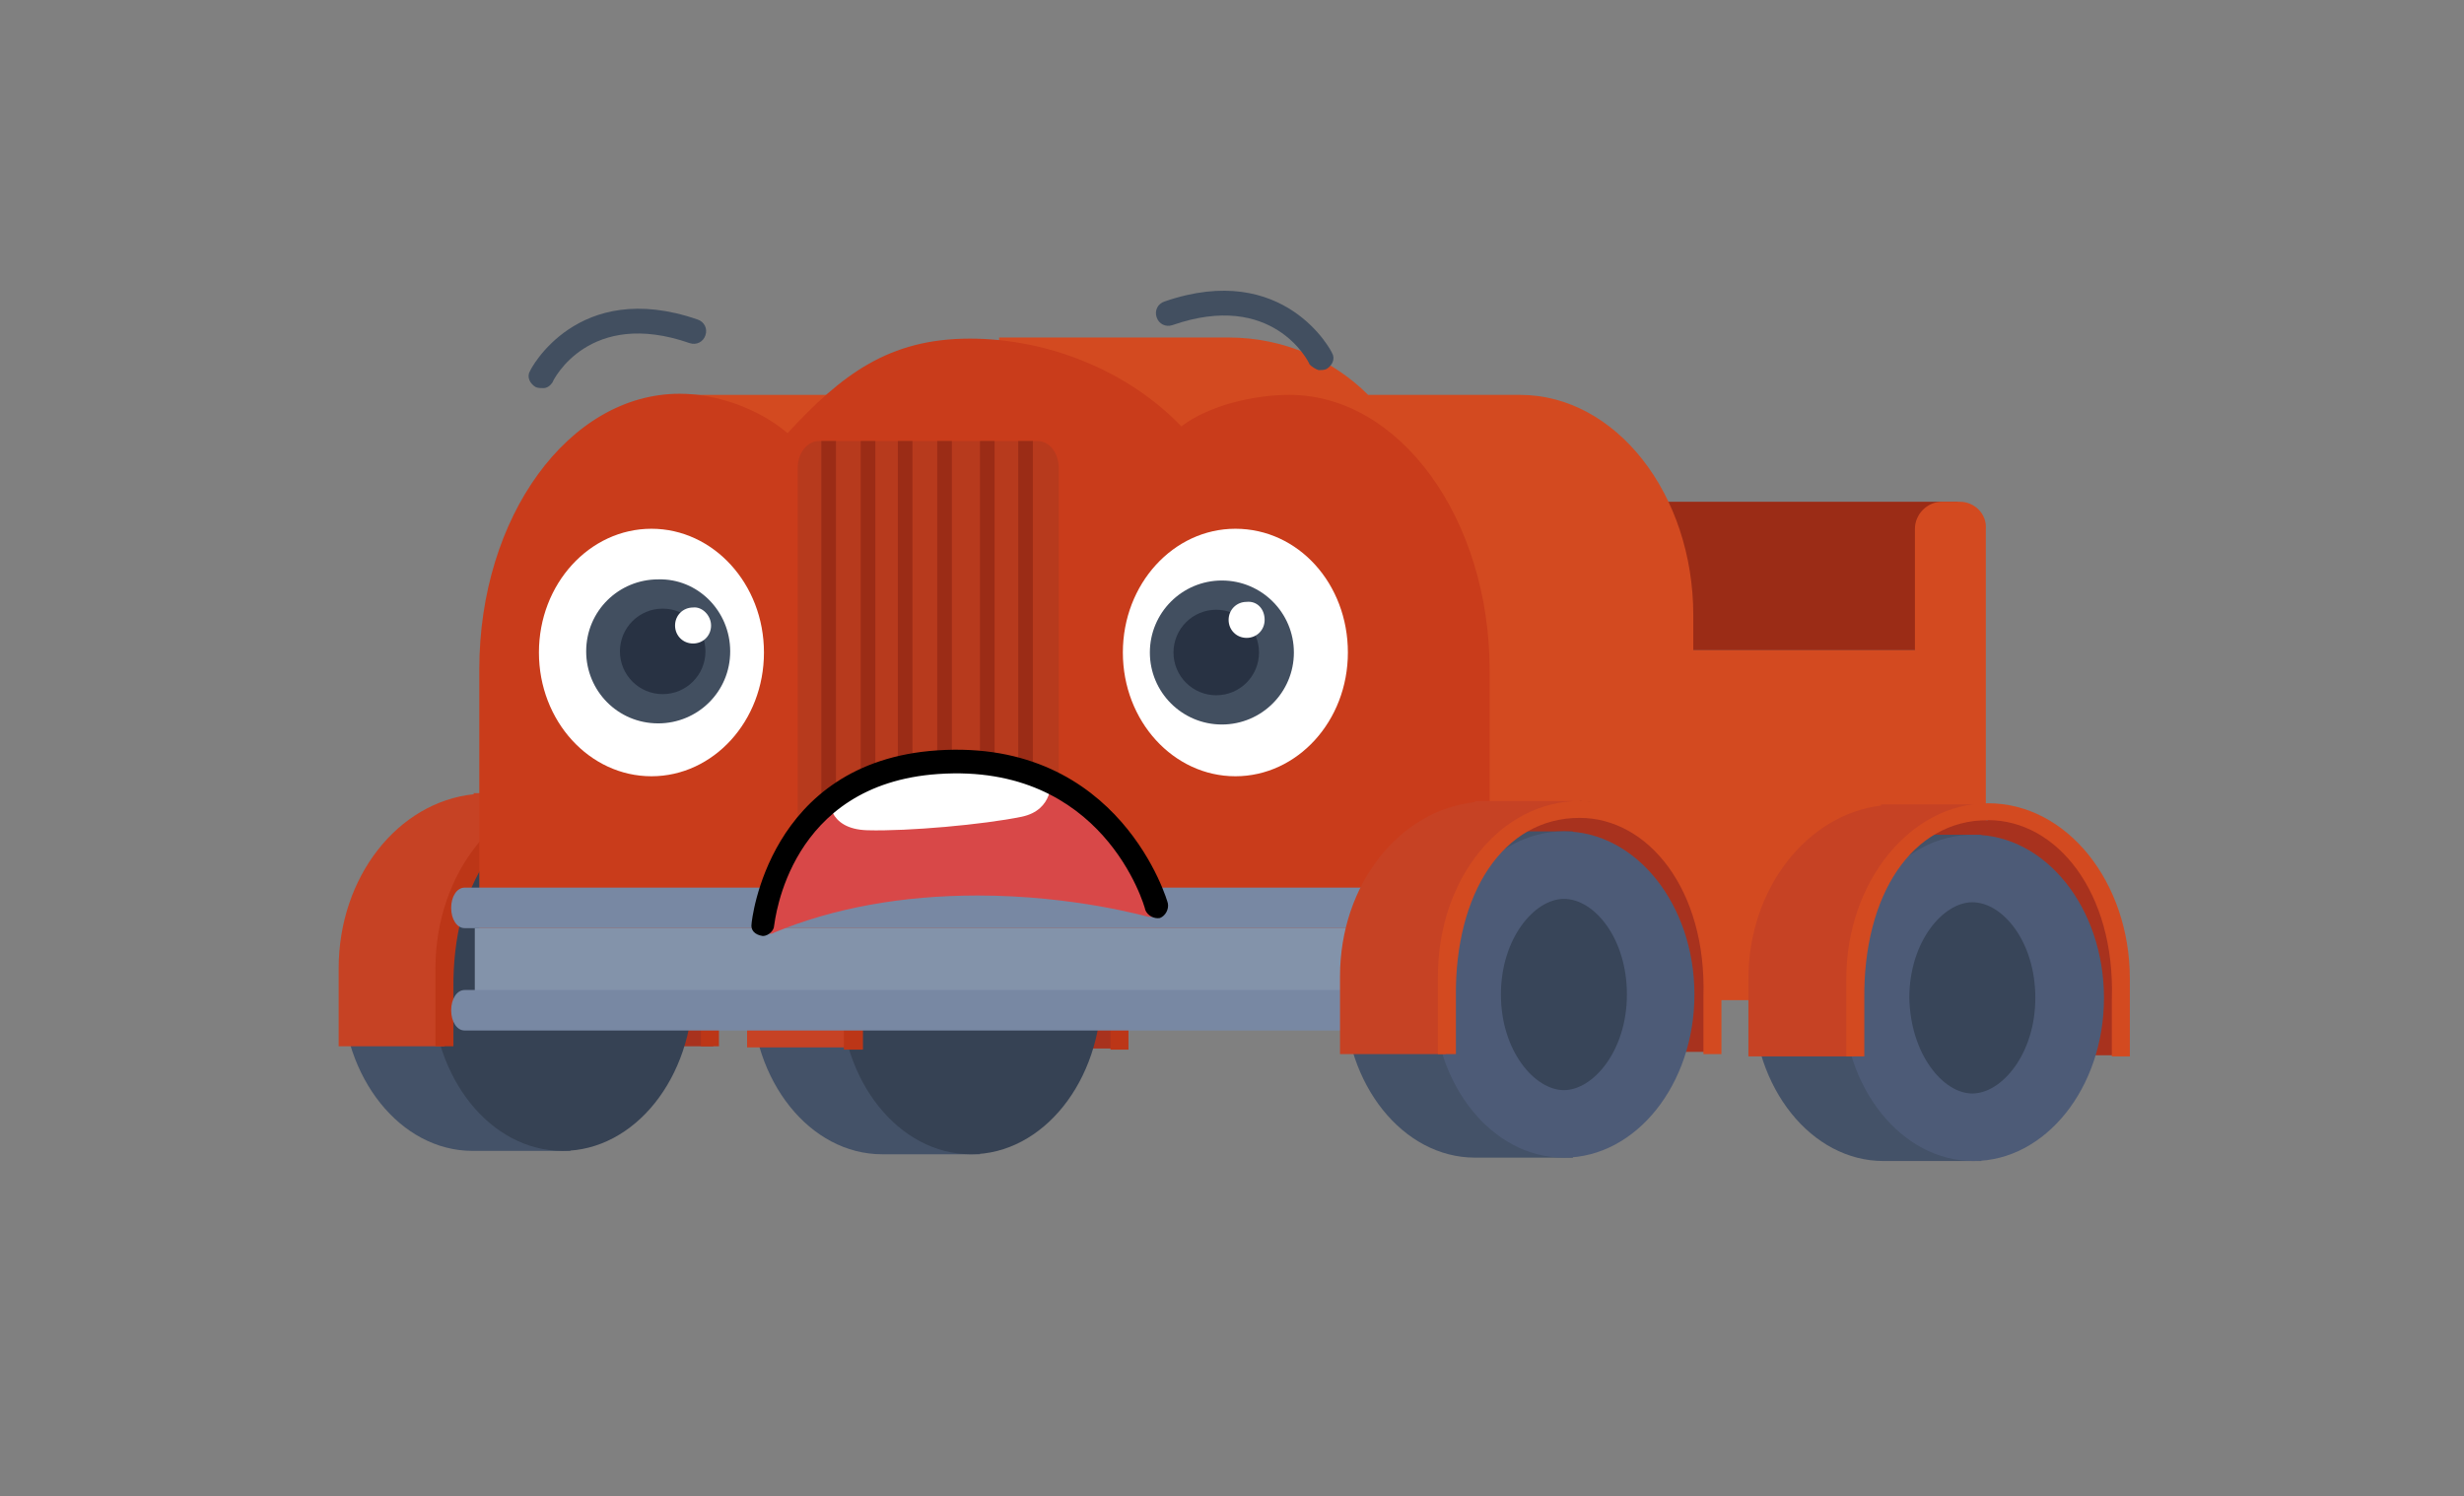 <?xml version="1.0" encoding="utf-8"?>
<!-- Generator: Adobe Illustrator 23.0.2, SVG Export Plug-In . SVG Version: 6.00 Build 0)  -->
<svg version="1.1" id="Layer_1" xmlns="http://www.w3.org/2000/svg" xmlns:xlink="http://www.w3.org/1999/xlink" x="0px" y="0px"
	 viewBox="0 0 219 133" style="enable-background:new 0 0 219 133;" xml:space="preserve">
<rect x="0" y="0" width="219" height="133" fill="#808080" stroke="none"/>
<g>
	<path style="fill:#A8321E;" d="M51.3,70.5V72H39.1v7.6h12.3v13.4h12v-6.9C63.3,77.7,58,70.9,51.3,70.5z"/>
	<path style="fill:#445268;" d="M42,73.3h8.7v5c1.8,2.6,2.9,5.9,2.9,9.5c0,3.6-1.1,7-2.9,9.5v5H42c-6.4,0-11.6-6.5-11.6-14.5
		C30.5,79.8,35.6,73.3,42,73.3z"/>
	<path style="fill:#364254;" d="M38.4,87.8c0,8,5.2,14.5,11.6,14.5c6.4,0,11.6-6.5,11.6-14.5c0-8-5.2-14.5-11.6-14.5
		C43.6,73.3,38.4,79.8,38.4,87.8z"/>
	<path style="fill:#C64224;" d="M50.8,70.5l-8.7,0l0,0.1c-6.7,0.7-12,7.3-12,15.5v6.9h9.4v-6.8c0-3.7,1.1-7.1,2.9-9.8l3.2-3
		L50.8,70.5z"/>
	<path style="fill:#BC3617;" d="M51.3,70.5c7,0,12.6,7,12.6,15.6v6.9h-1.6v-5.1c0.3-9.5-4.9-15.9-11-15.9c-6.8,0-11.1,6.7-11,15.9
		v5.1h-1.6v-6.9C38.7,77.5,44.4,70.5,51.3,70.5z"/>
</g>
<g>
	<path style="fill:#A8321E;" d="M87.7,70.8v1.4H75.4v7.6h12.3v13.4h12v-6.9C99.7,78,94.3,71.2,87.7,70.8z"/>
	<path style="fill:#445268;" d="M78.4,73.6h8.7v5c1.8,2.6,2.9,5.9,2.9,9.5c0,3.6-1.1,7-2.9,9.5v5h-8.7c-6.4,0-11.6-6.5-11.6-14.5
		C66.8,80.1,72,73.6,78.4,73.6z"/>
	<path style="fill:#364254;" d="M74.7,88.1c0,8,5.2,14.5,11.6,14.5c6.4,0,11.6-6.5,11.6-14.5c0-8-5.2-14.5-11.6-14.5
		C79.9,73.6,74.7,80.1,74.7,88.1z"/>
	<polygon style="fill:#C64224;" points="87.1,70.8 78.4,70.8 77.9,77.3 81.8,73.6 	"/>
	<g>
		<path style="fill:#C64224;" d="M78.9,70.8v5.4c-2,2.7-3.1,6.2-3.1,10.1v6.8h-9.4v-6.9C66.4,78,71.9,71.2,78.9,70.8z"/>
	</g>
	<path style="fill:#BC3617;" d="M87.7,70.8c7,0,12.6,7,12.6,15.6v6.9h-1.6v-5.1c0.3-9.5-4.9-15.9-11-15.9c-6.8,0-11.1,6.7-11,15.9
		v5.1H75v-6.9C75,77.8,80.7,70.8,87.7,70.8z"/>
</g>
<g>
	<rect x="139" y="44.6" style="fill:#9B2C16;" width="35" height="13.2"/>
	<g>
		<rect x="60.1" y="35.1" style="fill:#D34A20;" width="20.4" height="30.9"/>
		<path style="fill:#D34A20;" d="M174.2,44.6h-1.6c-1.3,0-2.4,1.1-2.4,2.4v10.8h-19.7v-3.1c0-10.8-6.9-19.6-15.4-19.6h-13.5
			c-3.1-3.1-7.5-5.1-12.4-5.1H88.8V61h20.4c1.9,0,3.7-0.3,5.5-0.9V66h7.8c0.3,0.5,0.5,1,0.8,1.4v21.5h53.2V59.4v-1.5V47
			C176.6,45.7,175.5,44.6,174.2,44.6z"/>
	</g>
</g>
<g>
	<path style="fill:#A8321E;" d="M176.7,71.5v1.4h-12.2v7.6h12.2v13.3h12V87C188.7,78.6,183.4,71.8,176.7,71.5z"/>
	<path style="fill:#445268;" d="M167.4,74.2h8.7v5c1.8,2.5,2.9,5.9,2.9,9.5c0,3.6-1.1,7-2.9,9.5v5h-8.7c-6.4,0-11.6-6.5-11.6-14.5
		C155.9,80.7,161,74.2,167.4,74.2z"/>
	<path style="fill:#4D5B77;" d="M163.8,88.7c0,8,5.2,14.5,11.6,14.5c6.4,0,11.6-6.5,11.6-14.5c0-8-5.2-14.5-11.6-14.5
		C168.9,74.2,163.8,80.7,163.8,88.7z"/>
	<path style="fill:#384559;" d="M175.3,97.2c2.6,0,5.6-3.5,5.6-8.5c0-5-2.9-8.5-5.6-8.5c-2.6,0-5.6,3.5-5.6,8.5
		C169.8,93.7,172.7,97.2,175.3,97.2z"/>
	<path style="fill:#C64224;" d="M175.9,71.5l-8.7,0l0,0.1c-6.6,0.8-11.8,7.4-11.8,15.4v6.9h9.4V87c0-3.9,1.2-7.4,3.2-10.1v-0.1
		l2.7-2.6L175.9,71.5z"/>
	<path style="fill:#D34A20;" d="M176.7,71.4c7,0,12.6,7,12.6,15.6v6.9h-1.6v-5.1c0.3-9.5-4.9-15.9-11-15.9c-6.8,0-11.1,6.7-11,15.9
		v5.1h-1.6V87C164.1,78.4,169.8,71.4,176.7,71.4z"/>
</g>
<path style="fill:#C93C1B;" d="M60.4,35c3.3,0,7,1.3,9.6,3.5c4.8-5.2,9-8.4,16.2-8.4c7,0,14.1,2.9,18.8,7.8c2.5-1.9,6.5-2.8,9.6-2.8
	c9.8,0,17.8,11,17.8,24.5v29.4H42.6V59.5C42.6,45.9,50.6,35,60.4,35z"/>
<g>
	<path style="fill:#7888A3;" d="M40.1,80.7c0,1,0.5,1.8,1.2,1.8H121c0.7,0,1.2-0.8,1.2-1.8l0,0c0-1-0.5-1.8-1.2-1.8H41.3
		C40.6,78.9,40.1,79.7,40.1,80.7L40.1,80.7z"/>
	<rect x="42.2" y="82.5" style="fill:#8393AA;" width="77.8" height="7.2"/>
	<path style="fill:#7888A3;" d="M40.1,89.8c0,1,0.5,1.8,1.2,1.8H121c0.7,0,1.2-0.8,1.2-1.8l0,0c0-1-0.5-1.8-1.2-1.8H41.3
		C40.6,88,40.1,88.8,40.1,89.8L40.1,89.8z"/>
</g>
<g>
	<path style="fill:#B73A1D;" d="M72.8,39.2h19.4c1.1,0,1.9,1.1,1.9,2.4v12.9v12.9v11.5H70.9V67.4V54.5V41.6
		C70.9,40.2,71.8,39.2,72.8,39.2z"/>
	<rect x="90.5" y="39.2" style="fill:#9B2C16;" width="1.3" height="39.7"/>
	<rect x="87.1" y="39.2" style="fill:#9B2C16;" width="1.3" height="39.7"/>
	<rect x="83.3" y="39.2" style="fill:#9B2C16;" width="1.3" height="39.7"/>
	<rect x="79.8" y="39.2" style="fill:#9B2C16;" width="1.3" height="39.7"/>
	<rect x="76.5" y="39.2" style="fill:#9B2C16;" width="1.3" height="39.7"/>
	<rect x="73" y="39.2" style="fill:#9B2C16;" width="1.3" height="39.7"/>
</g>
<g>
	<path style="fill:#A8321E;" d="M140.4,71.2v1.4h-12.2v7.6h12.2v13.3h12v-6.9C152.4,78.3,147.1,71.5,140.4,71.2z"/>
	<path style="fill:#445268;" d="M131.1,73.9h8.7v5c1.8,2.5,2.9,5.9,2.9,9.5c0,3.6-1.1,7-2.9,9.5v5h-8.7c-6.4,0-11.6-6.5-11.6-14.5
		C119.5,80.4,124.7,73.9,131.1,73.9z"/>
	<path style="fill:#4D5B77;" d="M127.4,88.4c0,8,5.2,14.5,11.6,14.5c6.4,0,11.6-6.5,11.6-14.5c0-8-5.2-14.5-11.6-14.5
		C132.6,73.9,127.4,80.4,127.4,88.4z"/>
	<path style="fill:#384559;" d="M139,96.9c2.6,0,5.6-3.5,5.6-8.5c0-5-2.9-8.5-5.6-8.5c-2.6,0-5.6,3.5-5.6,8.5
		C133.4,93.4,136.4,96.9,139,96.9z"/>
	<path style="fill:#C64224;" d="M139.8,71.2l-8.7,0l0,0.1c-6.7,0.7-12,7.3-12,15.5v6.9h9.4v-6.8c0-3.7,1.1-7.1,2.9-9.8l3.2-3
		L139.8,71.2z"/>
	<path style="fill:#D34A20;" d="M140.4,71.2c7,0,12.6,7,12.6,15.6v6.9h-1.6v-5.1c0.3-9.5-4.9-15.9-11-15.9c-6.8,0-11.1,6.7-11,15.9
		v5.1h-1.6v-6.9C127.8,78.1,133.4,71.2,140.4,71.2z"/>
</g>
<g>
	<g>
		<path style="fill:#D84848;" d="M103.2,80c-0.5-1.6-4.7-13.1-18.2-13.1c-0.5,0-1.1,0-1.6,0.1c-14.7,1-16,14.8-16,14.9
			c0,0.3,0.1,0.7,0.4,0.9c0.2,0.1,0.4,0.2,0.6,0.2c0.1,0,0.3,0,0.4-0.1c5.3-2.2,11.4-3.3,18.1-3.3c8.6,0,15.1,1.9,15.2,1.9
			c0.1,0,0.2,0,0.3,0c0.5,0,1-0.4,1-1C103.3,80.3,103.3,80.1,103.2,80z"/>
		<path style="fill:#FFFFFF;" d="M73.7,70.8c0,0-0.3,2.9,3.4,3c3.6,0.1,10.3-0.5,13.7-1.2c2.9-0.6,2.6-3.3,2.6-3.3l-10.8-1.5
			L73.7,70.8z"/>
		<path d="M67.8,83.2C67.8,83.2,67.7,83.2,67.8,83.2c-0.7-0.1-1.1-0.5-1-1.1c0-0.1,1.4-14.4,16.5-15.4c16.3-1.1,20.5,13.5,20.5,13.6
			c0.1,0.5-0.2,1.1-0.7,1.3c-0.5,0.1-1.1-0.2-1.3-0.7c-0.1-0.5-3.8-13.1-18.4-12.1c-13.3,0.9-14.5,13-14.6,13.5
			C68.8,82.7,68.3,83.2,67.8,83.2z"/>
	</g>
	<path style="fill:#FFFFFF;" d="M47.9,58c0,6.1,4.5,11,10,11c5.5,0,10-4.9,10-11c0-6.1-4.5-11-10-11C52.4,47,47.9,51.9,47.9,58z"/>
	<g>
		<path style="fill:#424F60;" d="M64.9,57.9c0,3.6-2.9,6.4-6.4,6.4c-3.6,0-6.4-2.9-6.4-6.4c0-3.6,2.9-6.4,6.4-6.4
			C62,51.4,64.9,54.3,64.9,57.9z"/>
		<path style="fill:#283243;" d="M62.7,57.9c0,2.1-1.7,3.8-3.8,3.8c-2.1,0-3.8-1.7-3.8-3.8c0-2.1,1.7-3.8,3.8-3.8
			C61,54.1,62.7,55.8,62.7,57.9z"/>
		<path style="fill:#FFFFFF;" d="M63.2,55.6c0,0.9-0.7,1.6-1.6,1.6c-0.9,0-1.6-0.7-1.6-1.6c0-0.9,0.7-1.6,1.6-1.6
			C62.4,53.9,63.2,54.7,63.2,55.6z"/>
	</g>
	<path style="fill:#FFFFFF;" d="M119.8,58c0,6.1-4.5,11-10,11c-5.5,0-10-4.9-10-11c0-6.1,4.5-11,10-11C115.4,47,119.8,51.9,119.8,58
		z"/>
	<g>
		<circle style="fill:#424F60;" cx="108.6" cy="58" r="6.4"/>
		<path style="fill:#283243;" d="M111.9,58c0,2.1-1.7,3.8-3.8,3.8c-2.1,0-3.8-1.7-3.8-3.8c0-2.1,1.7-3.8,3.8-3.8
			C110.2,54.2,111.9,55.9,111.9,58z"/>
		<path style="fill:#FFFFFF;" d="M112.4,55.1c0,0.9-0.7,1.6-1.6,1.6c-0.9,0-1.6-0.7-1.6-1.6c0-0.9,0.7-1.6,1.6-1.6
			C111.7,53.4,112.4,54.1,112.4,55.1z"/>
	</g>
	<path style="fill:#424F60;" d="M48.3,34.5c-0.2,0-0.5,0-0.7-0.1c-0.5-0.3-0.8-0.9-0.5-1.4c0-0.1,4.2-8.3,14.9-4.6
		c0.6,0.2,0.9,0.8,0.7,1.4c-0.2,0.6-0.8,0.9-1.4,0.7c-8.9-3.1-12.1,3.2-12.2,3.5C48.9,34.3,48.6,34.5,48.3,34.5z"/>
	<path style="fill:#424F60;" d="M117.2,32.9c0.2,0,0.5,0,0.7-0.1c0.5-0.3,0.8-0.9,0.5-1.4c0-0.1-4.2-8.3-14.9-4.6
		c-0.6,0.2-0.9,0.8-0.7,1.4c0.2,0.6,0.8,0.9,1.4,0.7c8.9-3.1,12.1,3.2,12.2,3.5C116.6,32.6,116.9,32.8,117.2,32.9z"/>
</g>
</svg>
